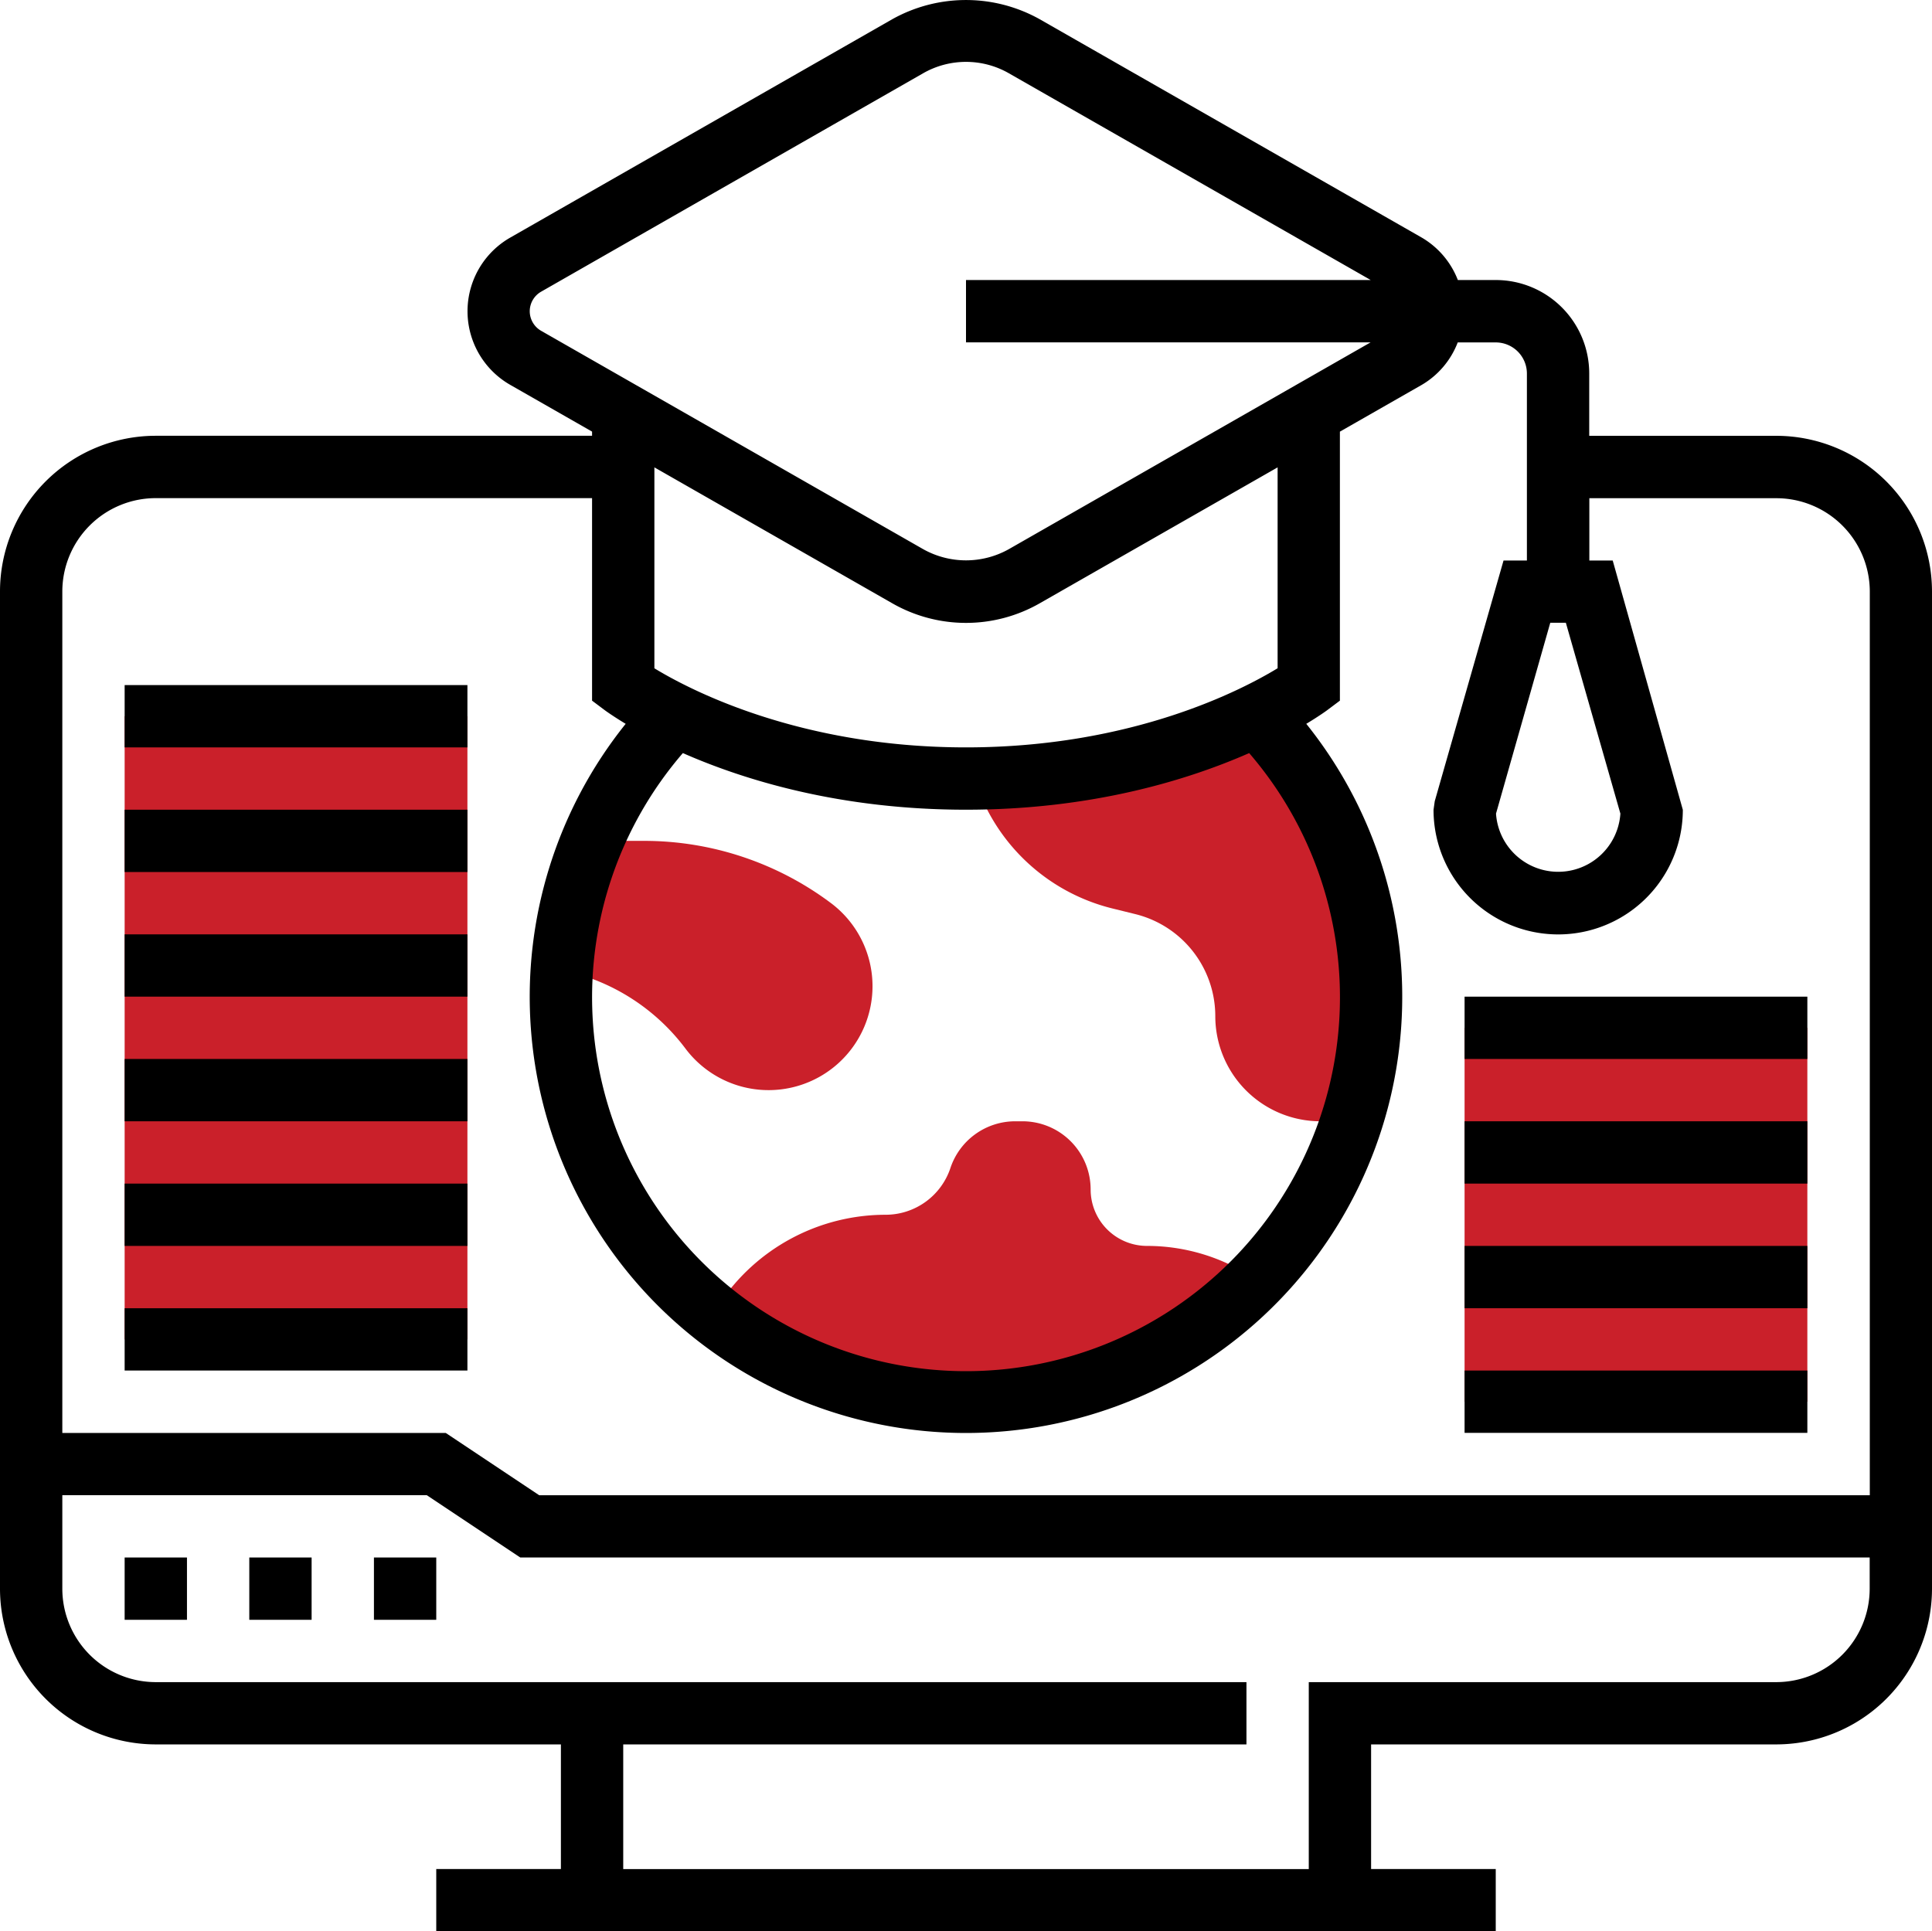 <svg id="Layer_1" data-name="Layer 1" xmlns="http://www.w3.org/2000/svg" viewBox="0 0 496 495.9"><title>online-learning</title><path d="M322.4,328.54a103.86,103.86,0,0,1-139.2,8.64l1.6-2.56a51.28,51.28,0,0,1,42.56-22.72,17.54,17.54,0,0,0,16.64-12,17.54,17.54,0,0,1,16.64-12h1.84A17.51,17.51,0,0,1,280,305.42a14.48,14.48,0,0,0,14.48,14.48A49.47,49.47,0,0,1,322.4,328.54Z" transform="translate(0 0)" fill="#ca202a"/><path d="M352,255.9a103.53,103.53,0,0,1-5,32h-8a27,27,0,0,1-27-27,27,27,0,0,0-20.4-26.16l-6.16-1.52a49.5,49.5,0,0,1-35.28-33.36c33.76-.4,58.56-9.44,72.56-16.32A103.52,103.52,0,0,1,352,255.9Z" transform="translate(0 0)" fill="#ca202a"/><path d="M224,253.26a26.68,26.68,0,0,1-48,16,53.1,53.1,0,0,0-31.68-20.16h-.08A102.33,102.33,0,0,1,152,215.9h13.36a80,80,0,0,1,48,16A26.68,26.68,0,0,1,224,253.26Z" transform="translate(0 0)" fill="#ca202a"/><path d="M376,263.9h88v96H376Z" transform="translate(0 0)" fill="#ca202a"/><path d="M32,183.9h88v160H32Z" transform="translate(0 0)" fill="#ca202a"/><path d="M456,111.9H408v-16a24,24,0,0,0-24-24h-9.73A21.66,21.66,0,0,0,365,61L266.91,4.93a38.79,38.79,0,0,0-37.83,0L131,61a21.78,21.78,0,0,0,0,37.82l21,12v1.07H40a40,40,0,0,0-40,40v256a40,40,0,0,0,40,40H144v32H112v16H384v-16H352v-32H456a40,40,0,0,0,40-40v-256A40,40,0,0,0,456,111.9Zm-58,48H402l14,49a16,16,0,0,1-31.93,0Zm-262-80a5.8,5.8,0,0,1,2.91-5L237,18.81a22.16,22.16,0,0,1,22,0l92.9,53.09H248v16H351.88L259,141a22.48,22.48,0,0,1-22,0L138.91,84.93A5.81,5.81,0,0,1,136,79.9Zm112,128c32.3,0,56.94-7.61,72.7-14.54a96,96,0,1,1-145.39,0C191.06,200.29,215.7,207.9,248,207.9Zm80-36.32c-9.14,5.57-37.34,20.32-80,20.32s-70.89-14.75-80-20.31V120l61.09,34.91a38.1,38.1,0,0,0,37.82,0L328,120ZM40,127.9H152v52l3.2,2.4c.3.23,2.2,1.6,5.43,3.55a112,112,0,1,0,174.73,0c3.23-1.95,5.13-3.32,5.43-3.55l3.2-2.4V110.83l21-12a21.59,21.59,0,0,0,9.25-10.91H384a8,8,0,0,1,8,8v48h-6l-17.66,61.8-.31,2.2a32,32,0,1,0,64,0l-18-64h-6v-16h48a24,24,0,0,1,24,24v232H138.43l-24-16H16v-216A24,24,0,0,1,40,127.9Zm416,304H336v48H160v-32H320v-16H40a24,24,0,0,1-24-24v-24h93.57l24,16H480v8A24,24,0,0,1,456,431.9Z" transform="translate(0 0)"/><path d="M96,399.9h16v16H96Z" transform="translate(0 0)"/><path d="M64,399.9H80v16H64Z" transform="translate(0 0)"/><path d="M32,399.9H48v16H32Z" transform="translate(0 0)"/><path d="M32,335.9h88v16H32Z" transform="translate(0 0)"/><path d="M32,303.9h88v16H32Z" transform="translate(0 0)"/><path d="M32,271.9h88v16H32Z" transform="translate(0 0)"/><path d="M32,239.9h88v16H32Z" transform="translate(0 0)"/><path d="M32,207.9h88v16H32Z" transform="translate(0 0)"/><path d="M32,175.9h88v16H32Z" transform="translate(0 0)"/><path d="M376,351.9h88v16H376Z" transform="translate(0 0)"/><path d="M376,319.9h88v16H376Z" transform="translate(0 0)"/><path d="M376,287.9h88v16H376Z" transform="translate(0 0)"/><path d="M376,255.9h88v16H376Z" transform="translate(0 0)"/></svg>